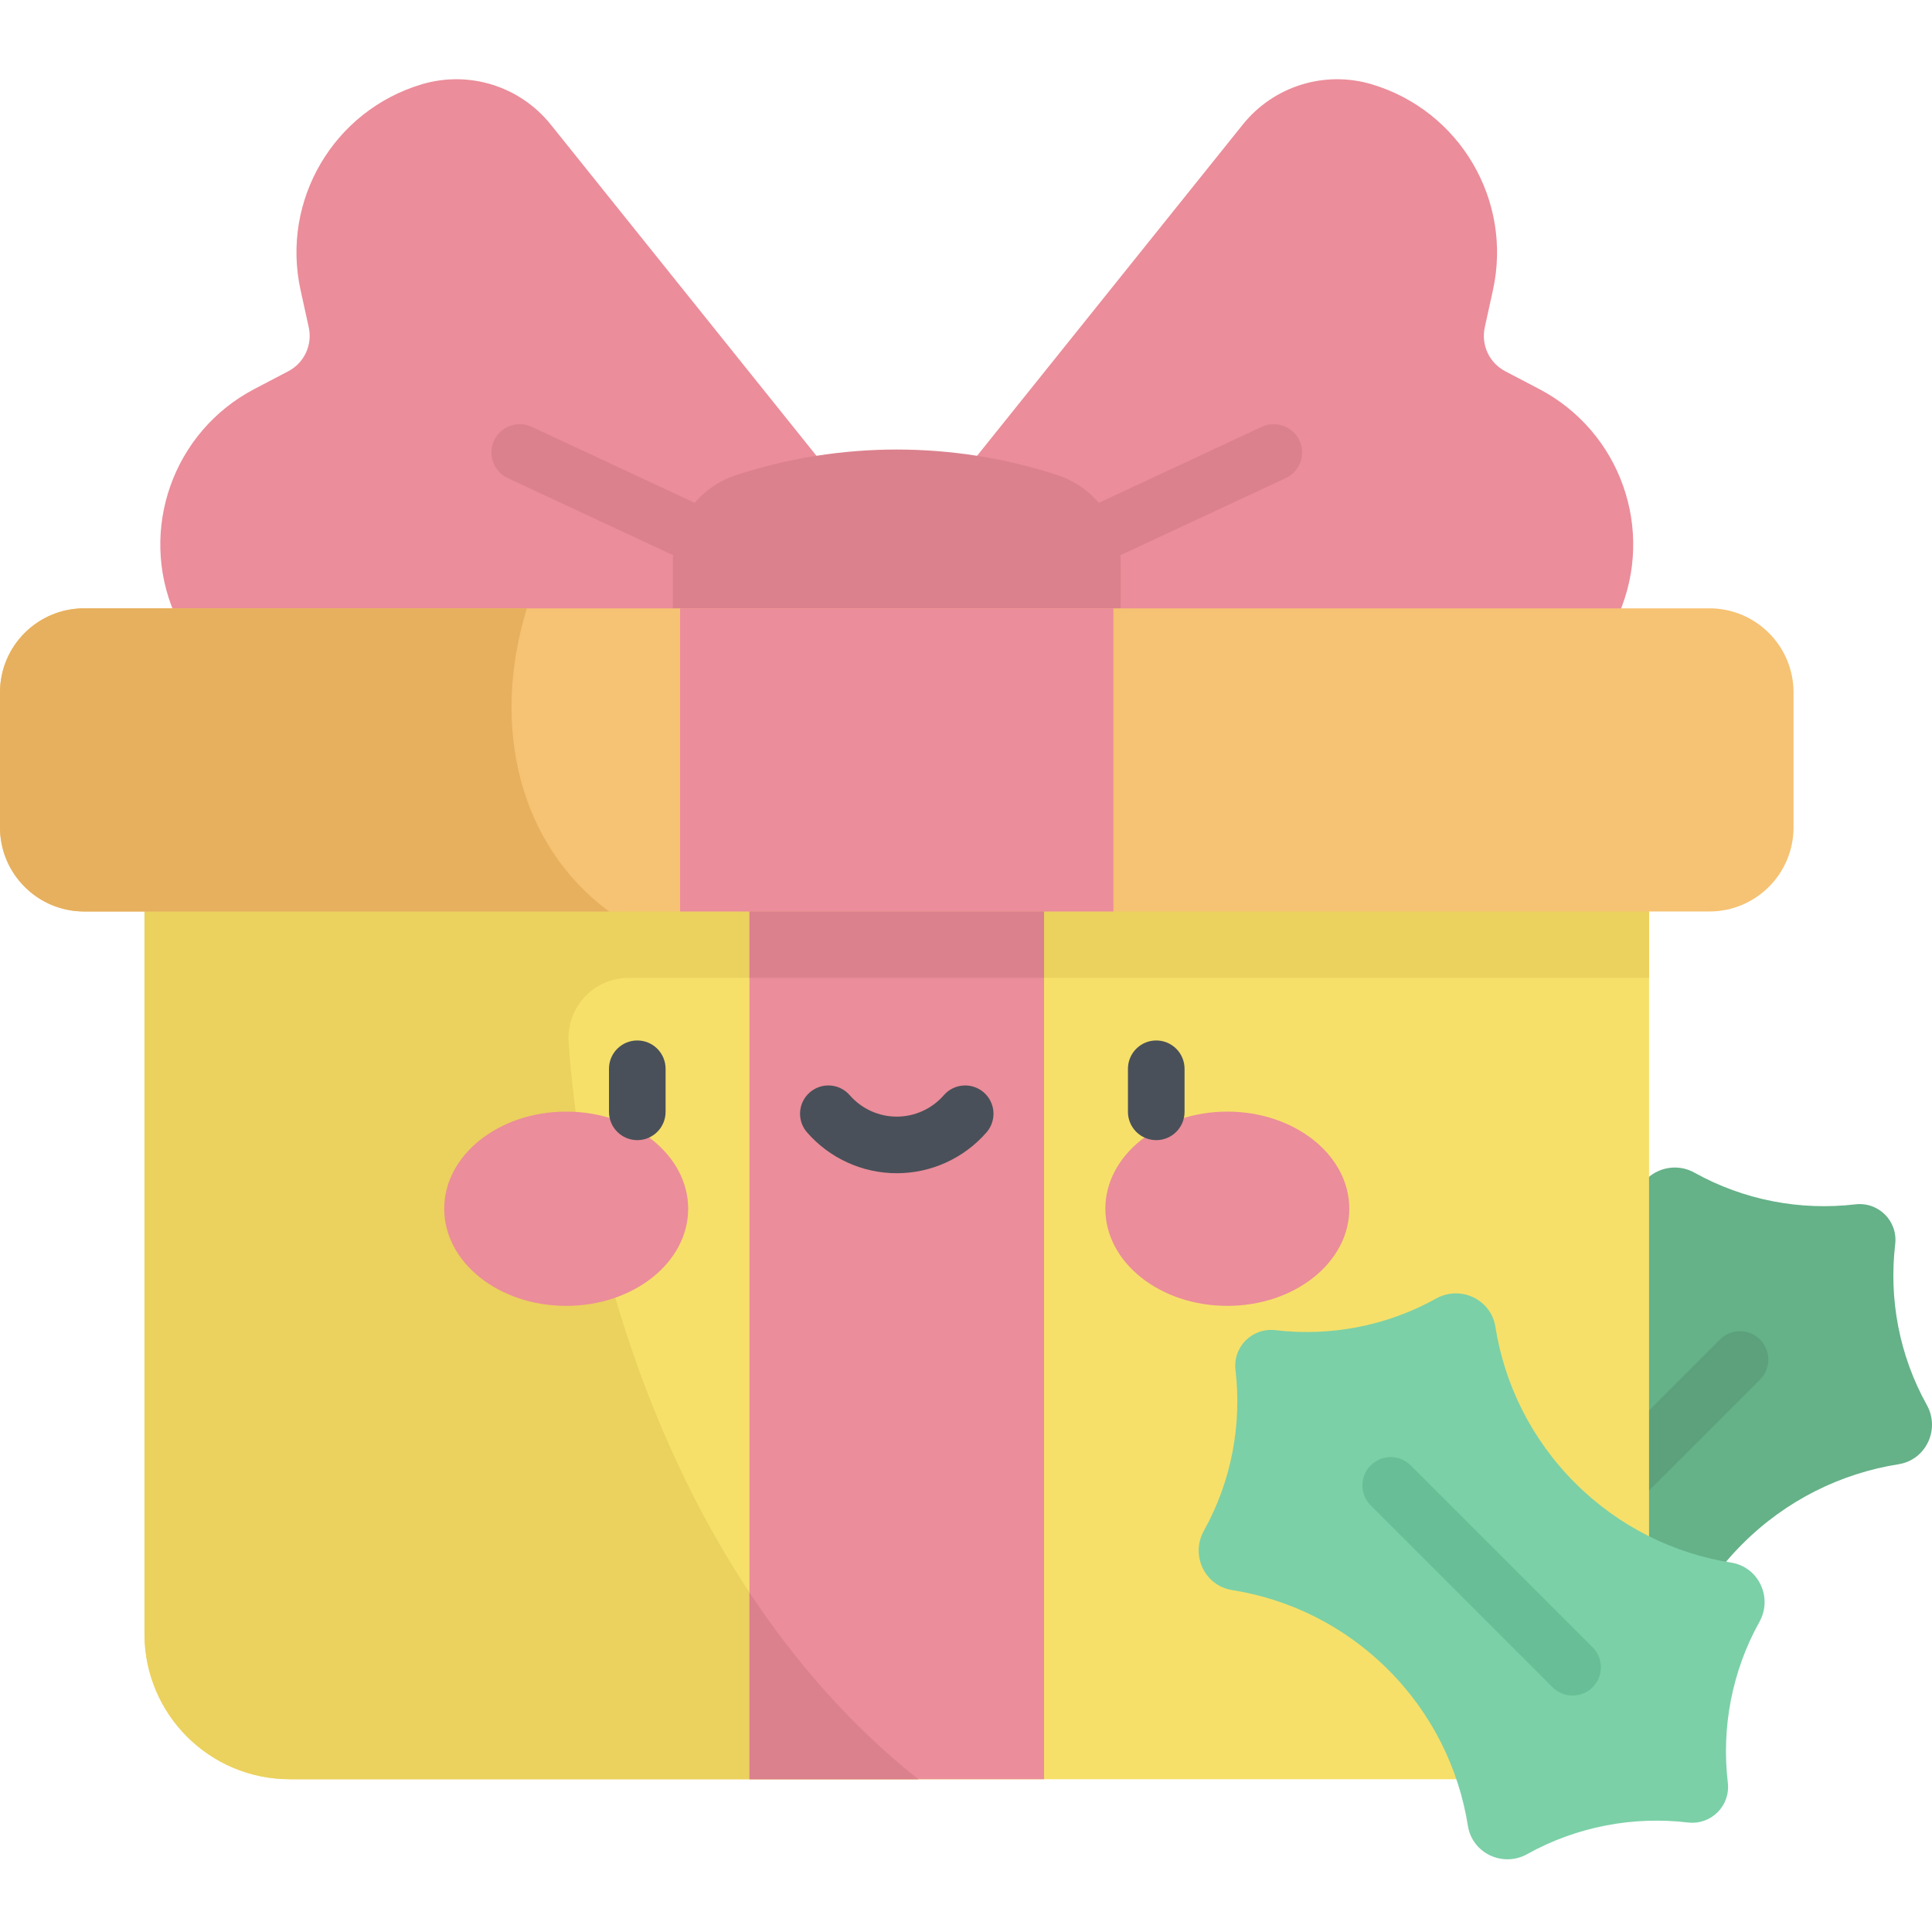 <svg id="vector" xmlns="http://www.w3.org/2000/svg" width="24" height="24" viewBox="0 0 511.999 511"><path fill="#65b188" d="m424.957,457.52c-13.121,-7.305 -28.078,-10.102 -42.605,-8.387 -6.152,0.727 -11.297,-4.422 -10.574,-10.574 1.715,-14.527 -1.078,-29.484 -8.383,-42.605 -3.582,-6.43 0.215,-14.539 7.48,-15.691 15.152,-2.406 29.707,-9.445 41.383,-21.121 11.676,-11.676 18.715,-26.23 21.117,-41.379 1.156,-7.27 9.266,-11.066 15.695,-7.484 13.121,7.305 28.078,10.098 42.605,8.387 6.148,-0.727 11.297,4.422 10.57,10.57 -1.711,14.531 1.082,29.484 8.387,42.605 3.582,6.43 -0.215,14.543 -7.48,15.695 -15.152,2.402 -29.707,9.441 -41.383,21.117 -11.676,11.676 -18.715,26.234 -21.117,41.383 -1.156,7.27 -9.266,11.063 -15.695,7.484zM424.957,457.52" id="path_0"/><path fill="#5ca17b" d="m412.906,415.504c-1.918,0 -3.836,-0.734 -5.301,-2.199 -2.93,-2.93 -2.93,-7.676 0,-10.605l48.211,-48.211c2.93,-2.93 7.676,-2.926 10.605,0 2.93,2.93 2.93,7.68 0,10.609l-48.211,48.207c-1.465,1.465 -3.383,2.199 -5.305,2.199zM412.906,415.504" id="path_1"/><path fill="#f6e06a" d="m437.016,207.039h-398.727v225.477c0,21.262 17.238,38.496 38.5,38.496h321.73c21.258,0 38.496,-17.238 38.496,-38.496zM437.016,207.039" id="path_2"/><path fill="#ebd15e" d="m38.289,432.516c0,21.262 17.238,38.496 38.5,38.496h166.555c-64.039,-50.961 -88.578,-137.512 -92.664,-195.219 -0.652,-9.254 6.621,-17.141 15.898,-17.141h270.434v-51.613h-398.723zM38.289,432.516" id="path_3"/><path fill="#eb8d9a" d="m276.613,178.859 l122.258,2.703c13.039,0.285 24.953,-7.355 30.125,-19.328 9.66,-22.348 0.449,-48.363 -21.121,-59.652l-8.969,-4.695c-4.227,-2.211 -6.445,-6.973 -5.426,-11.633l2.168,-9.887c5.219,-23.781 -8.789,-47.559 -32.117,-54.527 -12.496,-3.73 -26.008,0.484 -34.168,10.656l-76.52,95.391zM276.613,178.859" id="path_4"/><path fill="#db818d" d="m264.73,160.879c-2.824,0 -5.527,-1.605 -6.801,-4.332 -1.75,-3.754 -0.125,-8.219 3.629,-9.969l72.844,-33.969c3.754,-1.75 8.215,-0.125 9.965,3.629 1.75,3.754 0.129,8.215 -3.625,9.965l-72.844,33.969c-1.027,0.477 -2.105,0.707 -3.168,0.707zM264.73,160.879" id="path_5"/><path fill="#eb8d9a" d="m198.691,178.859 l-122.258,2.703c-13.039,0.285 -24.953,-7.355 -30.125,-19.328 -9.66,-22.348 -0.449,-48.363 21.121,-59.652l8.969,-4.695c4.223,-2.211 6.445,-6.973 5.426,-11.633l-2.172,-9.887c-5.215,-23.781 8.793,-47.559 32.121,-54.527 12.496,-3.73 26.008,0.484 34.168,10.656l76.52,95.391zM198.691,178.859" id="path_6"/><path fill="#db818d" d="m210.57,160.879c-1.059,0 -2.137,-0.23 -3.164,-0.707l-72.844,-33.969c-3.754,-1.75 -5.379,-6.211 -3.625,-9.965 1.75,-3.754 6.211,-5.379 9.965,-3.629l72.844,33.969c3.754,1.75 5.379,6.215 3.629,9.969 -1.273,2.727 -3.98,4.332 -6.805,4.332zM210.57,160.879" id="path_7"/><path fill="#db818d" d="m280.246,125.41c-27.676,-9.039 -57.512,-9.039 -85.188,0 -9.996,3.266 -16.754,12.586 -16.754,23.098v24.414c0,10.512 6.758,19.836 16.754,23.098 27.676,9.043 57.512,9.043 85.188,0 9.992,-3.262 16.754,-12.586 16.754,-23.098v-24.414c0,-10.512 -6.762,-19.832 -16.754,-23.098zM280.246,125.41" id="path_8"/><path fill="#f6c273" d="m453.004,241.051h-430.703c-12.316,0 -22.301,-9.984 -22.301,-22.301v-35.734c0,-12.316 9.984,-22.301 22.301,-22.301h430.703c12.316,0 22.301,9.984 22.301,22.301v35.734c0,12.316 -9.984,22.301 -22.301,22.301zM453.004,241.051" id="path_9"/><path fill="#e6b05e" d="m22.301,160.715c-12.316,0 -22.301,9.988 -22.301,22.301v35.734c0,12.316 9.984,22.301 22.301,22.301h139.102c-23.82,-17.59 -31.43,-49.012 -21.781,-80.336zM22.301,160.715" id="path_10"/><path fill="#eb8d9a" d="m198.617,241.051h78.07v229.961h-78.07zM198.617,241.051" id="path_11"/><path fill="#eb8d9a" d="m180.234,160.715h114.836v80.336h-114.836zM180.234,160.715" id="path_12"/><path fill="#7bd0a7" d="m466.273,429.301c-7.305,13.121 -10.098,28.074 -8.387,42.602 0.727,6.152 -4.422,11.301 -10.574,10.574 -14.527,-1.715 -29.484,1.082 -42.602,8.387 -6.434,3.578 -14.543,-0.215 -15.695,-7.484 -2.406,-15.148 -9.441,-29.703 -21.117,-41.379 -11.676,-11.68 -26.234,-18.715 -41.383,-21.121 -7.27,-1.152 -11.063,-9.262 -7.484,-15.691 7.305,-13.125 10.102,-28.078 8.387,-42.605 -0.727,-6.152 4.422,-11.301 10.574,-10.574 14.527,1.715 29.484,-1.082 42.605,-8.387 6.43,-3.578 14.539,0.215 15.691,7.484 2.406,15.148 9.441,29.707 21.117,41.383 11.68,11.676 26.234,18.715 41.383,21.117 7.27,1.152 11.063,9.262 7.484,15.695zM466.273,429.301" id="path_13"/><path fill="#68bf97" d="m416.758,448.848c-1.918,0 -3.84,-0.734 -5.305,-2.195l-48.211,-48.211c-2.93,-2.93 -2.93,-7.68 0,-10.609 2.93,-2.926 7.68,-2.926 10.609,0l48.211,48.211c2.926,2.93 2.926,7.68 0,10.609 -1.465,1.461 -3.387,2.195 -5.305,2.195zM416.758,448.848" id="path_14"/><path fill="#eb8d9a" d="m182.371,319.828c0,-14.215 -14.469,-25.738 -32.32,-25.738 -17.855,0 -32.324,11.523 -32.324,25.738 0,14.219 14.469,25.742 32.324,25.742 17.852,0 32.32,-11.523 32.32,-25.742zM182.371,319.828" id="path_15"/><path fill="#eb8d9a" d="m357.578,319.828c0,-14.215 -14.473,-25.738 -32.324,-25.738 -17.852,0 -32.324,11.523 -32.324,25.738 0,14.219 14.473,25.742 32.324,25.742 17.852,0 32.324,-11.523 32.324,-25.742zM357.578,319.828" id="path_16"/><path fill="#495059" d="m168.887,301.648c-4.141,0 -7.5,-3.355 -7.5,-7.5v-11.414c0,-4.141 3.359,-7.5 7.5,-7.5 4.145,0 7.5,3.359 7.5,7.5v11.414c0,4.145 -3.355,7.5 -7.5,7.5zM168.887,301.648" id="path_17"/><path fill="#495059" d="m306.418,301.648c-4.145,0 -7.5,-3.355 -7.5,-7.5v-11.414c0,-4.141 3.355,-7.5 7.5,-7.5 4.141,0 7.5,3.359 7.5,7.5v11.414c0,4.145 -3.359,7.5 -7.5,7.5zM306.418,301.648" id="path_18"/><path fill="#495059" d="m237.652,310.418c-9.117,0 -17.785,-3.949 -23.785,-10.832 -2.723,-3.125 -2.395,-7.863 0.727,-10.582 3.125,-2.723 7.859,-2.398 10.582,0.727 3.148,3.613 7.695,5.688 12.477,5.688 4.777,0 9.324,-2.074 12.477,-5.688 2.719,-3.125 7.457,-3.449 10.582,-0.727 3.121,2.719 3.445,7.457 0.727,10.582 -6,6.883 -14.668,10.832 -23.785,10.832zM237.652,310.418" id="path_19"/><path fill="#db818d" d="m198.617,421.531v49.48h44.727c-17.84,-14.195 -32.609,-31.156 -44.727,-49.48zM198.617,421.531" id="path_20"/><path fill="#db818d" d="m198.617,241.051h78.07v17.602h-78.07zM198.617,241.051" id="path_21"/></svg>